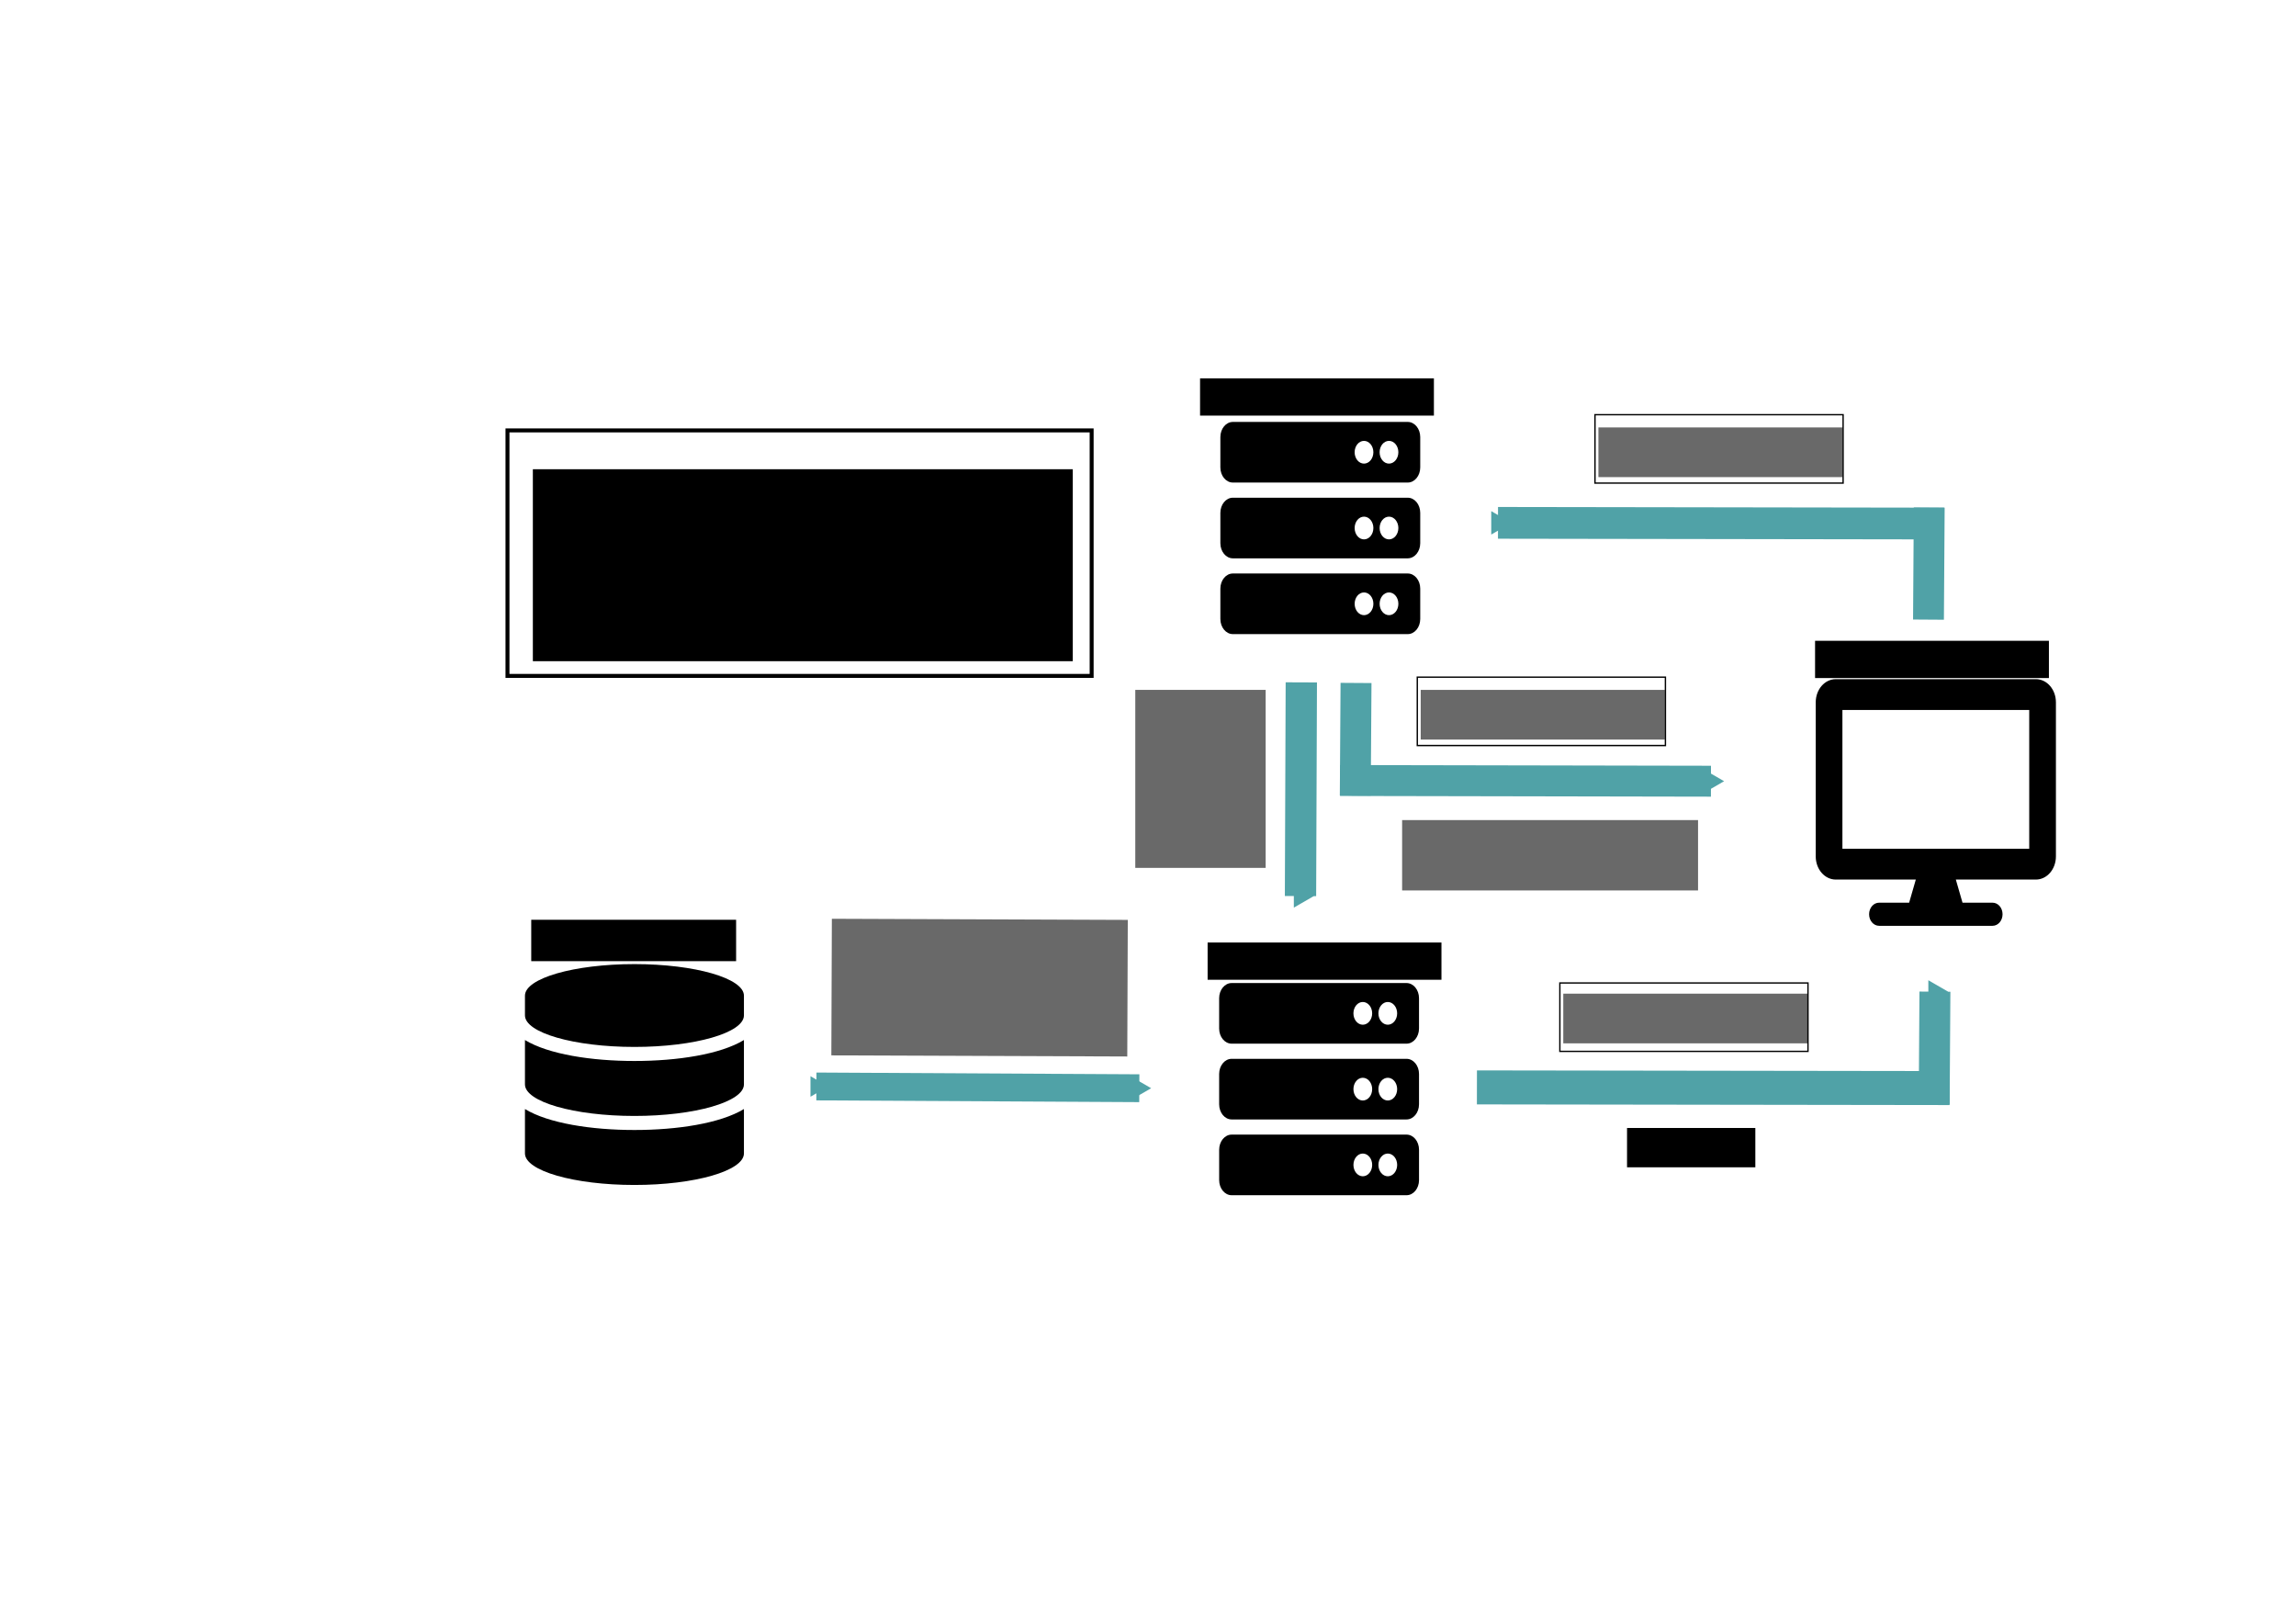 <?xml version="1.0" encoding="UTF-8" standalone="no"?>
<!-- Created with Inkscape (http://www.inkscape.org/) -->

<svg
   xmlns:dc="http://purl.org/dc/elements/1.1/"
   xmlns:cc="http://creativecommons.org/ns#"
   xmlns:rdf="http://www.w3.org/1999/02/22-rdf-syntax-ns#"
   xmlns:svg="http://www.w3.org/2000/svg"
   xmlns="http://www.w3.org/2000/svg"
   xmlns:sodipodi="http://sodipodi.sourceforge.net/DTD/sodipodi-0.dtd"
   xmlns:inkscape="http://www.inkscape.org/namespaces/inkscape"
   width="297mm"
   height="210mm"
   viewBox="0 0 297 210"
   version="1.1"
   id="svg2387"
   inkscape:version="0.92.2 5c3e80d, 2017-08-06"
   sodipodi:docname="3tierdiagram_2.svg">
  <defs
     id="defs2381">
    <marker
       inkscape:stockid="TriangleInS"
       orient="auto"
       refY="0.0"
       refX="0.0"
       id="marker14164"
       style="overflow:visible"
       inkscape:isstock="true">
      <path
         id="path14162"
         d="M 5.77,0.0 L -2.88,5.0 L -2.88,-5.0 L 5.77,0.0 z "
         style="fill-rule:evenodd;stroke:#50a2a7;stroke-width:1pt;stroke-opacity:1;fill:#50a2a7;fill-opacity:1"
         transform="scale(-0.2)" />
    </marker>
    <marker
       inkscape:stockid="TriangleOutS"
       orient="auto"
       refY="0.0"
       refX="0.0"
       id="marker13992"
       style="overflow:visible"
       inkscape:isstock="true">
      <path
         id="path13990"
         d="M 5.77,0.0 L -2.88,5.0 L -2.88,-5.0 L 5.77,0.0 z "
         style="fill-rule:evenodd;stroke:#50a2a7;stroke-width:1pt;stroke-opacity:1;fill:#50a2a7;fill-opacity:1"
         transform="scale(0.2)" />
    </marker>
    <marker
       inkscape:stockid="TriangleOutS"
       orient="auto"
       refY="0.0"
       refX="0.0"
       id="marker12926"
       style="overflow:visible"
       inkscape:isstock="true">
      <path
         id="path12924"
         d="M 5.77,0.0 L -2.88,5.0 L -2.88,-5.0 L 5.77,0.0 z "
         style="fill-rule:evenodd;stroke:#50a2a7;stroke-width:1pt;stroke-opacity:1;fill:#50a2a7;fill-opacity:1"
         transform="scale(0.2)" />
    </marker>
    <marker
       inkscape:isstock="true"
       style="overflow:visible"
       id="marker12766"
       refX="0.0"
       refY="0.0"
       orient="auto"
       inkscape:stockid="TriangleInS">
      <path
         transform="scale(-0.2)"
         style="fill-rule:evenodd;stroke:#000000;stroke-width:1pt;stroke-opacity:1;fill:#000000;fill-opacity:1"
         d="M 5.77,0.0 L -2.88,5.0 L -2.88,-5.0 L 5.77,0.0 z "
         id="path12764" />
    </marker>
    <marker
       inkscape:stockid="TriangleInS"
       orient="auto"
       refY="0.0"
       refX="0.0"
       id="marker11527"
       style="overflow:visible"
       inkscape:isstock="true"
       inkscape:collect="always">
      <path
         id="path11525"
         d="M 5.77,0.0 L -2.88,5.0 L -2.88,-5.0 L 5.77,0.0 z "
         style="fill-rule:evenodd;stroke:#50a2a7;stroke-width:1pt;stroke-opacity:1;fill:#50a2a7;fill-opacity:1"
         transform="scale(-0.2)" />
    </marker>
    <marker
       inkscape:stockid="Arrow1Sstart"
       orient="auto"
       refY="0.0"
       refX="0.0"
       id="Arrow1Sstart"
       style="overflow:visible"
       inkscape:isstock="true">
      <path
         id="path3136"
         d="M 0.0,0.0 L 5.0,-5.0 L -12.5,0.0 L 5.0,5.0 L 0.0,0.0 z "
         style="fill-rule:evenodd;stroke:#000000;stroke-width:1pt;stroke-opacity:1;fill:#000000;fill-opacity:1"
         transform="scale(0.2) translate(6,0)" />
    </marker>
    <marker
       inkscape:stockid="TriangleInS"
       orient="auto"
       refY="0.0"
       refX="0.0"
       id="marker11239"
       style="overflow:visible"
       inkscape:isstock="true">
      <path
         id="path11237"
         d="M 5.77,0.0 L -2.88,5.0 L -2.88,-5.0 L 5.77,0.0 z "
         style="fill-rule:evenodd;stroke:#000000;stroke-width:1pt;stroke-opacity:1;fill:#000000;fill-opacity:1"
         transform="scale(-0.2)" />
    </marker>
    <marker
       inkscape:stockid="TriangleInS"
       orient="auto"
       refY="0.0"
       refX="0.0"
       id="marker10531"
       style="overflow:visible"
       inkscape:isstock="true">
      <path
         id="path10529"
         d="M 5.77,0.0 L -2.88,5.0 L -2.88,-5.0 L 5.77,0.0 z "
         style="fill-rule:evenodd;stroke:#000000;stroke-width:1pt;stroke-opacity:1;fill:#000000;fill-opacity:1"
         transform="scale(-0.2)" />
    </marker>
    <marker
       inkscape:isstock="true"
       style="overflow:visible"
       id="marker10175"
       refX="0.0"
       refY="0.0"
       orient="auto"
       inkscape:stockid="TriangleInS"
       inkscape:collect="always">
      <path
         transform="scale(-0.2)"
         style="fill-rule:evenodd;stroke:#50a2a7;stroke-width:1pt;stroke-opacity:1;fill:#50a2a7;fill-opacity:1"
         d="M 5.77,0.0 L -2.88,5.0 L -2.88,-5.0 L 5.77,0.0 z "
         id="path10173" />
    </marker>
    <marker
       inkscape:isstock="true"
       style="overflow:visible"
       id="marker9929"
       refX="0.0"
       refY="0.0"
       orient="auto"
       inkscape:stockid="TriangleInS">
      <path
         transform="scale(-0.2)"
         style="fill-rule:evenodd;stroke:#000000;stroke-width:1pt;stroke-opacity:1;fill:#000000;fill-opacity:1"
         d="M 5.77,0.0 L -2.88,5.0 L -2.88,-5.0 L 5.77,0.0 z "
         id="path9927" />
    </marker>
    <marker
       inkscape:stockid="TriangleInS"
       orient="auto"
       refY="0.0"
       refX="0.0"
       id="TriangleInS"
       style="overflow:visible"
       inkscape:isstock="true"
       inkscape:collect="always">
      <path
         id="path3263"
         d="M 5.77,0.0 L -2.88,5.0 L -2.88,-5.0 L 5.77,0.0 z "
         style="fill-rule:evenodd;stroke:#50a2a7;stroke-width:1pt;stroke-opacity:1;fill:#50a2a7;fill-opacity:1"
         transform="scale(-0.2)" />
    </marker>
    <marker
       inkscape:stockid="Arrow2Mstart"
       orient="auto"
       refY="0.0"
       refX="0.0"
       id="Arrow2Mstart"
       style="overflow:visible"
       inkscape:isstock="true">
      <path
         id="path3148"
         style="fill-rule:evenodd;stroke-width:0.625;stroke-linejoin:round;stroke:#000000;stroke-opacity:1;fill:#000000;fill-opacity:1"
         d="M 8.719,4.034 L -2.207,0.016 L 8.719,-4.002 C 6.973,-1.63 6.983,1.616 8.719,4.034 z "
         transform="scale(0.6) translate(0,0)" />
    </marker>
    <marker
       inkscape:stockid="TriangleOutS"
       orient="auto"
       refY="0.0"
       refX="0.0"
       id="TriangleOutS"
       style="overflow:visible"
       inkscape:isstock="true">
      <path
         id="path3272"
         d="M 5.77,0.0 L -2.88,5.0 L -2.88,-5.0 L 5.77,0.0 z "
         style="fill-rule:evenodd;stroke:#000000;stroke-width:1pt;stroke-opacity:1;fill:#000000;fill-opacity:1"
         transform="scale(0.2)" />
    </marker>
    <marker
       inkscape:isstock="true"
       style="overflow:visible"
       id="marker8484"
       refX="0.0"
       refY="0.0"
       orient="auto"
       inkscape:stockid="TriangleOutM">
      <path
         transform="scale(0.4)"
         style="fill-rule:evenodd;stroke:#000000;stroke-width:1pt;stroke-opacity:1;fill:#000000;fill-opacity:1"
         d="M 5.77,0.0 L -2.88,5.0 L -2.88,-5.0 L 5.77,0.0 z "
         id="path8482" />
    </marker>
    <marker
       inkscape:isstock="true"
       style="overflow:visible"
       id="marker8396"
       refX="0.0"
       refY="0.0"
       orient="auto"
       inkscape:stockid="TriangleInM">
      <path
         transform="scale(-0.4)"
         style="fill-rule:evenodd;stroke:#000000;stroke-width:1pt;stroke-opacity:1;fill:#000000;fill-opacity:1"
         d="M 5.77,0.0 L -2.88,5.0 L -2.88,-5.0 L 5.77,0.0 z "
         id="path8394" />
    </marker>
    <marker
       inkscape:isstock="true"
       style="overflow:visible"
       id="marker5792"
       refX="0.0"
       refY="0.0"
       orient="auto"
       inkscape:stockid="TriangleOutM">
      <path
         transform="scale(0.4)"
         style="fill-rule:evenodd;stroke:#50a2a7;stroke-width:1pt;stroke-opacity:1;fill:#50a2a7;fill-opacity:1"
         d="M 5.77,0.0 L -2.88,5.0 L -2.88,-5.0 L 5.77,0.0 z "
         id="path5790" />
    </marker>
    <marker
       inkscape:isstock="true"
       style="overflow:visible"
       id="marker5716"
       refX="0.0"
       refY="0.0"
       orient="auto"
       inkscape:stockid="TriangleInM">
      <path
         transform="scale(-0.4)"
         style="fill-rule:evenodd;stroke:#50a2a7;stroke-width:1pt;stroke-opacity:1;fill:#50a2a7;fill-opacity:1"
         d="M 5.77,0.0 L -2.88,5.0 L -2.88,-5.0 L 5.77,0.0 z "
         id="path5714" />
    </marker>
    <marker
       inkscape:isstock="true"
       style="overflow:visible"
       id="marker4504"
       refX="0.0"
       refY="0.0"
       orient="auto"
       inkscape:stockid="TriangleOutM">
      <path
         transform="scale(0.4)"
         style="fill-rule:evenodd;stroke:#000000;stroke-width:1pt;stroke-opacity:1;fill:#000000;fill-opacity:1"
         d="M 5.77,0.0 L -2.88,5.0 L -2.88,-5.0 L 5.77,0.0 z "
         id="path4502" />
    </marker>
    <marker
       inkscape:isstock="true"
       style="overflow:visible"
       id="marker4440"
       refX="0.0"
       refY="0.0"
       orient="auto"
       inkscape:stockid="TriangleInM">
      <path
         transform="scale(-0.4)"
         style="fill-rule:evenodd;stroke:#000000;stroke-width:1pt;stroke-opacity:1;fill:#000000;fill-opacity:1"
         d="M 5.77,0.0 L -2.88,5.0 L -2.88,-5.0 L 5.77,0.0 z "
         id="path4438" />
    </marker>
    <marker
       inkscape:stockid="TriangleInL"
       orient="auto"
       refY="0.0"
       refX="0.0"
       id="TriangleInL"
       style="overflow:visible"
       inkscape:isstock="true">
      <path
         id="path3257"
         d="M 5.77,0.0 L -2.88,5.0 L -2.88,-5.0 L 5.77,0.0 z "
         style="fill-rule:evenodd;stroke:#000000;stroke-width:1pt;stroke-opacity:1;fill:#000000;fill-opacity:1"
         transform="scale(-0.8)" />
    </marker>
    <marker
       inkscape:stockid="Arrow1Mstart"
       orient="auto"
       refY="0.0"
       refX="0.0"
       id="Arrow1Mstart"
       style="overflow:visible"
       inkscape:isstock="true">
      <path
         id="path3130"
         d="M 0.0,0.0 L 5.0,-5.0 L -12.5,0.0 L 5.0,5.0 L 0.0,0.0 z "
         style="fill-rule:evenodd;stroke:#000000;stroke-width:1pt;stroke-opacity:1;fill:#000000;fill-opacity:1"
         transform="scale(0.4) translate(10,0)" />
    </marker>
    <marker
       inkscape:stockid="Arrow1Lstart"
       orient="auto"
       refY="0.0"
       refX="0.0"
       id="Arrow1Lstart"
       style="overflow:visible"
       inkscape:isstock="true">
      <path
         id="path3124"
         d="M 0.0,0.0 L 5.0,-5.0 L -12.5,0.0 L 5.0,5.0 L 0.0,0.0 z "
         style="fill-rule:evenodd;stroke:#000000;stroke-width:1pt;stroke-opacity:1;fill:#000000;fill-opacity:1"
         transform="scale(0.8) translate(12.5,0)" />
    </marker>
    <marker
       inkscape:stockid="Arrow1Mend"
       orient="auto"
       refY="0.0"
       refX="0.0"
       id="marker3434"
       style="overflow:visible;"
       inkscape:isstock="true">
      <path
         id="path3432"
         d="M 0.0,0.0 L 5.0,-5.0 L -12.5,0.0 L 5.0,5.0 L 0.0,0.0 z "
         style="fill-rule:evenodd;stroke:#000000;stroke-width:1pt;stroke-opacity:1;fill:#000000;fill-opacity:1"
         transform="scale(0.4) rotate(180) translate(10,0)" />
    </marker>
    <marker
       inkscape:stockid="Arrow1Mend"
       orient="auto"
       refY="0.0"
       refX="0.0"
       id="Arrow1Mend"
       style="overflow:visible;"
       inkscape:isstock="true">
      <path
         id="path3133"
         d="M 0.0,0.0 L 5.0,-5.0 L -12.5,0.0 L 5.0,5.0 L 0.0,0.0 z "
         style="fill-rule:evenodd;stroke:#000000;stroke-width:1pt;stroke-opacity:1;fill:#000000;fill-opacity:1"
         transform="scale(0.4) rotate(180) translate(10,0)" />
    </marker>
    <marker
       inkscape:stockid="Arrow1Lend"
       orient="auto"
       refY="0.0"
       refX="0.0"
       id="Arrow1Lend"
       style="overflow:visible;"
       inkscape:isstock="true">
      <path
         id="path3127"
         d="M 0.0,0.0 L 5.0,-5.0 L -12.5,0.0 L 5.0,5.0 L 0.0,0.0 z "
         style="fill-rule:evenodd;stroke:#000000;stroke-width:1pt;stroke-opacity:1;fill:#000000;fill-opacity:1"
         transform="scale(0.8) rotate(180) translate(12.5,0)" />
    </marker>
    <marker
       inkscape:isstock="true"
       style="overflow:visible"
       id="marker8396-9"
       refX="0"
       refY="0"
       orient="auto"
       inkscape:stockid="TriangleInM">
      <path
         inkscape:connector-curvature="0"
         transform="scale(-0.4)"
         style="fill:#000000;fill-opacity:1;fill-rule:evenodd;stroke:#000000;stroke-width:1pt;stroke-opacity:1"
         d="M 5.77,0 -2.88,5 V -5 Z"
         id="path8394-6" />
    </marker>
  </defs>
  <sodipodi:namedview
     id="base"
     pagecolor="#ffffff"
     bordercolor="#666666"
     borderopacity="1.0"
     inkscape:pageopacity="0.0"
     inkscape:pageshadow="2"
     inkscape:zoom="0.98994949"
     inkscape:cx="514.62585"
     inkscape:cy="427.15468"
     inkscape:document-units="mm"
     inkscape:current-layer="layer1"
     showgrid="false"
     inkscape:window-width="1680"
     inkscape:window-height="1005"
     inkscape:window-x="43"
     inkscape:window-y="0"
     inkscape:window-maximized="0" />
  <g
     inkscape:label="Layer 1"
     inkscape:groupmode="layer"
     id="layer1"
     transform="translate(0,-87)">
    <path
       id="path2990"
       d="m 263.355,174.838 h -25.891 c -1.429,0 -2.589,1.34 -2.589,2.991 v 19.938 c 0,1.651 1.16,2.991 2.589,2.991 h 10.357 l -0.863,2.991 h -3.884 c -0.717,0 -1.295,0.667 -1.295,1.495 0,0.829 0.577,1.495 1.295,1.495 h 14.672 c 0.717,0 1.295,-0.667 1.295,-1.495 0,-0.829 -0.577,-1.495 -1.295,-1.495 h -3.884 l -0.863,-2.991 h 10.357 c 1.429,0 2.589,-1.34 2.589,-2.991 v -19.938 c 0,-1.651 -1.16,-2.991 -2.589,-2.991 z m -0.863,21.932 h -24.165 v -17.944 h 24.165 z"
       inkscape:connector-curvature="0"
       style="fill:currentColor;stroke-width:0.058" />
    <path
       id="path3001"
       d="m 181.943,233.743 h -22.622 c -0.892,0 -1.616,0.878 -1.616,1.96 v 3.92 c 0,1.083 0.723,1.96 1.616,1.96 h 22.622 c 0.892,0 1.616,-0.878 1.616,-1.96 v -3.92 c 0,-1.083 -0.723,-1.96 -1.616,-1.96 z m -2.424,5.39 c -0.669,0 -1.212,-0.658 -1.212,-1.47 0,-0.812 0.543,-1.47 1.212,-1.47 0.669,0 1.212,0.658 1.212,1.47 0,0.812 -0.543,1.47 -1.212,1.47 z m -3.232,0 c -0.669,0 -1.212,-0.658 -1.212,-1.47 0,-0.812 0.543,-1.47 1.212,-1.47 0.669,0 1.212,0.658 1.212,1.47 0,0.812 -0.543,1.47 -1.212,1.47 z m 5.655,-15.191 h -22.622 c -0.892,0 -1.616,0.878 -1.616,1.96 v 3.92 c 0,1.083 0.723,1.96 1.616,1.96 h 22.622 c 0.892,0 1.616,-0.878 1.616,-1.96 v -3.92 c 0,-1.083 -0.723,-1.96 -1.616,-1.96 z m -2.424,5.39 c -0.669,0 -1.212,-0.658 -1.212,-1.47 0,-0.812 0.543,-1.47 1.212,-1.47 0.669,0 1.212,0.658 1.212,1.47 0,0.812 -0.543,1.47 -1.212,1.47 z m -3.232,0 c -0.669,0 -1.212,-0.658 -1.212,-1.47 0,-0.812 0.543,-1.47 1.212,-1.47 0.669,0 1.212,0.658 1.212,1.47 0,0.812 -0.543,1.47 -1.212,1.47 z m 5.655,-15.191 h -22.622 c -0.892,0 -1.616,0.878 -1.616,1.96 v 3.92 c 0,1.083 0.723,1.96 1.616,1.96 h 22.622 c 0.892,0 1.616,-0.878 1.616,-1.96 v -3.92 c 0,-1.083 -0.723,-1.96 -1.616,-1.96 z m -2.424,5.39 c -0.669,0 -1.212,-0.658 -1.212,-1.47 0,-0.812 0.543,-1.47 1.212,-1.47 0.669,0 1.212,0.658 1.212,1.47 0,0.812 -0.543,1.47 -1.212,1.47 z m -3.232,0 c -0.669,0 -1.212,-0.658 -1.212,-1.47 0,-0.812 0.543,-1.47 1.212,-1.47 0.669,0 1.212,0.658 1.212,1.47 0,0.812 -0.543,1.47 -1.212,1.47 z"
       inkscape:connector-curvature="0"
       style="fill:currentColor;stroke-width:0.056" />
    <path
       id="path3012"
       d="m 96.232,215.773 v 2.55 c 0,2.248 -6.344,4.081 -14.163,4.081 -7.819,0 -14.163,-1.833 -14.163,-4.081 v -2.55 c 0,-2.248 6.344,-4.081 14.163,-4.081 7.819,0 14.163,1.833 14.163,4.081 z m 0,5.738 v 5.738 c 0,2.248 -6.344,4.081 -14.163,4.081 -7.819,0 -14.163,-1.833 -14.163,-4.081 v -5.738 c 3.043,1.849 8.612,2.71 14.163,2.71 5.551,0 11.12,-0.861 14.163,-2.71 z m 0,8.926 v 5.738 c 0,2.248 -6.344,4.081 -14.163,4.081 -7.819,0 -14.163,-1.833 -14.163,-4.081 v -5.738 c 3.043,1.849 8.612,2.71 14.163,2.71 5.551,0 11.12,-0.861 14.163,-2.71 z"
       inkscape:connector-curvature="0"
       style="fill:currentColor;stroke-width:0.059" />
    <path
       style="fill:currentColor;stroke-width:0.056"
       inkscape:connector-curvature="0"
       d="M 182.099,161.172 H 159.477 c -0.892,0 -1.616,0.878 -1.616,1.96 v 3.92 c 0,1.083 0.723,1.96 1.616,1.96 h 22.622 c 0.892,0 1.616,-0.878 1.616,-1.96 v -3.92 c 0,-1.083 -0.723,-1.96 -1.616,-1.96 z m -2.424,5.39 c -0.669,0 -1.212,-0.658 -1.212,-1.47 0,-0.812 0.543,-1.47 1.212,-1.47 0.669,0 1.212,0.658 1.212,1.47 0,0.812 -0.543,1.47 -1.212,1.47 z m -3.232,0 c -0.669,0 -1.212,-0.658 -1.212,-1.47 0,-0.812 0.543,-1.47 1.212,-1.47 0.669,0 1.212,0.658 1.212,1.47 0,0.812 -0.543,1.47 -1.212,1.47 z m 5.655,-15.191 H 159.477 c -0.892,0 -1.616,0.878 -1.616,1.96 v 3.92 c 0,1.083 0.723,1.96 1.616,1.96 h 22.622 c 0.892,0 1.616,-0.878 1.616,-1.96 v -3.92 c 0,-1.083 -0.723,-1.96 -1.616,-1.96 z m -2.424,5.39 c -0.669,0 -1.212,-0.658 -1.212,-1.47 0,-0.812 0.543,-1.47 1.212,-1.47 0.669,0 1.212,0.658 1.212,1.47 0,0.812 -0.543,1.47 -1.212,1.47 z m -3.232,0 c -0.669,0 -1.212,-0.658 -1.212,-1.47 0,-0.812 0.543,-1.47 1.212,-1.47 0.669,0 1.212,0.658 1.212,1.47 0,0.812 -0.543,1.47 -1.212,1.47 z m 5.655,-15.191 H 159.477 c -0.892,0 -1.616,0.878 -1.616,1.96 v 3.92 c 0,1.083 0.723,1.96 1.616,1.96 h 22.622 c 0.892,0 1.616,-0.878 1.616,-1.96 v -3.92 c 0,-1.083 -0.723,-1.96 -1.616,-1.96 z m -2.424,5.39 c -0.669,0 -1.212,-0.658 -1.212,-1.47 0,-0.812 0.543,-1.47 1.212,-1.47 0.669,0 1.212,0.658 1.212,1.47 0,0.812 -0.543,1.47 -1.212,1.47 z m -3.232,0 c -0.669,0 -1.212,-0.658 -1.212,-1.47 0,-0.812 0.543,-1.47 1.212,-1.47 0.669,0 1.212,0.658 1.212,1.47 0,0.812 -0.543,1.47 -1.212,1.47 z"
       id="path3023" />
    <path
       inkscape:connector-curvature="0"
       id="path5712"
       d="m 105.606,227.516 c 41.769,0.228 41.769,0.228 41.769,0.228"
       style="fill:none;stroke:#50a2a7;stroke-width:3.6;stroke-linecap:butt;stroke-linejoin:miter;stroke-miterlimit:4;stroke-dasharray:none;stroke-opacity:1;marker-start:url(#marker14164);marker-end:url(#marker13992)" />
    <path
       inkscape:connector-curvature="0"
       id="path8392"
       d="m 193.774,154.622 c 57.694,0.09 57.694,0.09 57.694,0.09"
       style="fill:none;stroke:#50a2a7;stroke-width:4.104;stroke-linecap:butt;stroke-linejoin:miter;stroke-miterlimit:4;stroke-dasharray:none;stroke-opacity:1;marker-start:url(#TriangleInS)" />
    <path
       style="fill:none;stroke:#50a2a7;stroke-width:3.991;stroke-linecap:butt;stroke-linejoin:miter;stroke-miterlimit:4;stroke-dasharray:none;stroke-opacity:1"
       d="m 249.556,152.645 c -0.096,14.494 -0.096,14.494 -0.096,14.494"
       id="path9925"
       inkscape:connector-curvature="0" />
    <path
       style="fill:none;stroke:#50a2a7;stroke-width:3.998;stroke-linecap:butt;stroke-linejoin:miter;stroke-miterlimit:4;stroke-dasharray:none;stroke-opacity:1;marker-start:url(#marker10175)"
       d="m 221.321,188.037 c -47.977,-0.091 -47.977,-0.091 -47.977,-0.091"
       id="path10171"
       inkscape:connector-curvature="0" />
    <path
       inkscape:connector-curvature="0"
       id="path10477"
       d="m 175.409,175.33 c -0.096,14.561 -0.096,14.561 -0.096,14.561"
       style="fill:none;stroke:#50a2a7;stroke-width:4;stroke-linecap:butt;stroke-linejoin:miter;stroke-miterlimit:4;stroke-dasharray:none;stroke-opacity:1" />
    <path
       inkscape:connector-curvature="0"
       id="path10527"
       d="m 252.189,227.724 c -61.141,-0.086 -61.141,-0.086 -61.141,-0.086"
       style="fill:none;stroke:#50a2a7;stroke-width:4.397;stroke-linecap:butt;stroke-linejoin:miter;stroke-miterlimit:4;stroke-dasharray:none;stroke-opacity:1" />
    <path
       inkscape:connector-curvature="0"
       id="path11235"
       d="m 250.293,215.256 c -0.096,14.561 -0.096,14.561 -0.096,14.561"
       style="fill:none;stroke:#50a2a7;stroke-width:4;stroke-linecap:butt;stroke-linejoin:miter;stroke-miterlimit:4;stroke-dasharray:none;stroke-opacity:1;marker-start:url(#marker11527)" />
    <path
       style="fill:none;stroke:#50a2a7;stroke-width:4.049;stroke-linecap:butt;stroke-linejoin:miter;stroke-miterlimit:4;stroke-dasharray:none;stroke-opacity:1;marker-end:url(#marker12926)"
       d="m 168.332,175.253 c -0.105,27.639 -0.105,27.639 -0.105,27.639"
       id="path12756"
       inkscape:connector-curvature="0" />
    <flowRoot
       xml:space="preserve"
       id="flowRoot13192"
       style="font-style:normal;font-variant:normal;font-weight:normal;font-stretch:normal;font-size:18.667px;line-height:1.25;font-family:sans-serif;-inkscape-font-specification:'sans-serif, Normal';font-variant-ligatures:normal;font-variant-caps:normal;font-variant-numeric:normal;font-feature-settings:normal;text-align:center;letter-spacing:0px;word-spacing:0px;writing-mode:lr-tb;text-anchor:middle;fill:#000000;fill-opacity:0.588;stroke:none;"
       transform="matrix(0.265,0,0,0.265,102.632,122.012)"><flowRegion
         id="flowRegion13194"
         style="font-style:normal;font-variant:normal;font-weight:normal;font-stretch:normal;font-size:18.667px;font-family:sans-serif;-inkscape-font-specification:'sans-serif, Normal';font-variant-ligatures:normal;font-variant-caps:normal;font-variant-numeric:normal;font-feature-settings:normal;text-align:center;writing-mode:lr-tb;text-anchor:middle;fill:#000000;fill-opacity:0.588;"><rect
           id="rect13196"
           width="119.198"
           height="24.244"
           x="392.949"
           y="76.493"
           style="font-style:normal;font-variant:normal;font-weight:normal;font-stretch:normal;font-size:18.667px;font-family:sans-serif;-inkscape-font-specification:'sans-serif, Normal';font-variant-ligatures:normal;font-variant-caps:normal;font-variant-numeric:normal;font-feature-settings:normal;text-align:center;writing-mode:lr-tb;text-anchor:middle;fill:#000000;fill-opacity:0.588;" /></flowRegion><flowPara
         id="flowPara13198">Request</flowPara></flowRoot>    <rect
       style="fill:none;fill-opacity:1;stroke:#000000;stroke-width:0.176;stroke-linecap:round;stroke-miterlimit:4;stroke-dasharray:none;stroke-opacity:1"
       id="rect13200"
       width="32.096"
       height="8.844"
       x="206.32"
       y="140.635" />
    <flowRoot
       transform="matrix(0.265,0,0,0.265,79.646,155.956)"
       style="font-style:normal;font-variant:normal;font-weight:normal;font-stretch:normal;font-size:18.667px;line-height:1.25;font-family:sans-serif;-inkscape-font-specification:'sans-serif, Normal';font-variant-ligatures:normal;font-variant-caps:normal;font-variant-numeric:normal;font-feature-settings:normal;text-align:center;letter-spacing:0px;word-spacing:0px;writing-mode:lr-tb;text-anchor:middle;fill:#000000;fill-opacity:0.588;stroke:none;"
       id="flowRoot13208"
       xml:space="preserve"><flowRegion
         style="font-style:normal;font-variant:normal;font-weight:normal;font-stretch:normal;font-size:18.667px;font-family:sans-serif;-inkscape-font-specification:'sans-serif, Normal';font-variant-ligatures:normal;font-variant-caps:normal;font-variant-numeric:normal;font-feature-settings:normal;text-align:center;writing-mode:lr-tb;text-anchor:middle;fill:#000000;fill-opacity:0.588;"
         id="flowRegion13204"><rect
           style="font-style:normal;font-variant:normal;font-weight:normal;font-stretch:normal;font-size:18.667px;font-family:sans-serif;-inkscape-font-specification:'sans-serif, Normal';font-variant-ligatures:normal;font-variant-caps:normal;font-variant-numeric:normal;font-feature-settings:normal;text-align:center;writing-mode:lr-tb;text-anchor:middle;fill:#000000;fill-opacity:0.588;"
           y="76.493"
           x="392.949"
           height="24.244"
           width="119.198"
           id="rect13202" /></flowRegion><flowPara
         id="flowPara13206">Response</flowPara></flowRoot>    <rect
       y="174.578"
       x="183.335"
       height="8.844"
       width="32.096"
       id="rect13210"
       style="fill:none;fill-opacity:1;stroke:#000000;stroke-width:0.176;stroke-linecap:round;stroke-miterlimit:4;stroke-dasharray:none;stroke-opacity:1" />
    <path
       inkscape:connector-curvature="0"
       id="path8392-0"
       d="M 11.435,9.903 C 247.562,10.229 247.562,10.229 247.562,10.229"
       style="fill:none;stroke:#000000;stroke-width:4.025;stroke-linecap:butt;stroke-linejoin:miter;stroke-miterlimit:4;stroke-dasharray:none;stroke-opacity:1;marker-start:url(#marker8396-9)" />
    <flowRoot
       xml:space="preserve"
       id="flowRoot13467"
       style="font-style:normal;font-variant:normal;font-weight:normal;font-stretch:normal;font-size:13.333px;line-height:1.25;font-family:sans-serif;-inkscape-font-specification:'sans-serif, Normal';font-variant-ligatures:normal;font-variant-caps:normal;font-variant-numeric:normal;font-feature-settings:normal;text-align:center;letter-spacing:0px;word-spacing:0px;writing-mode:lr-tb;text-anchor:middle;fill:#000000;fill-opacity:0.588;stroke:none;"
       transform="matrix(0.265,0,0,0.265,77.241,172.794)"><flowRegion
         id="flowRegion13463"
         style="font-style:normal;font-variant:normal;font-weight:normal;font-stretch:normal;font-size:13.333px;font-family:sans-serif;-inkscape-font-specification:'sans-serif, Normal';font-variant-ligatures:normal;font-variant-caps:normal;font-variant-numeric:normal;font-feature-settings:normal;text-align:center;writing-mode:lr-tb;text-anchor:middle;fill:#000000;fill-opacity:0.588;"><rect
           id="rect13461"
           width="144.452"
           height="34.345"
           x="392.949"
           y="76.493"
           style="font-style:normal;font-variant:normal;font-weight:normal;font-stretch:normal;font-size:13.333px;font-family:sans-serif;-inkscape-font-specification:'sans-serif, Normal';font-variant-ligatures:normal;font-variant-caps:normal;font-variant-numeric:normal;font-feature-settings:normal;text-align:center;writing-mode:lr-tb;text-anchor:middle;fill:#000000;fill-opacity:0.588;" /></flowRegion><flowPara
         id="flowPara13465">HTML, CSS, Scripts, Static Assets</flowPara></flowRoot>    <flowRoot
       xml:space="preserve"
       id="flowRoot13467-3"
       style="font-style:normal;font-variant:normal;font-weight:normal;font-stretch:normal;font-size:13.333px;line-height:1.25;font-family:sans-serif;-inkscape-font-specification:'sans-serif, Normal';font-variant-ligatures:normal;font-variant-caps:normal;font-variant-numeric:normal;font-feature-settings:normal;text-align:center;letter-spacing:0px;word-spacing:0px;writing-mode:lr-tb;text-anchor:middle;fill:#000000;fill-opacity:1;stroke:none"
       transform="matrix(0.265,0,0,0.265,106.334,212.615)"><flowRegion
         id="flowRegion13463-8"
         style="font-style:normal;font-variant:normal;font-weight:normal;font-stretch:normal;font-size:13.333px;font-family:sans-serif;-inkscape-font-specification:'sans-serif, Normal';font-variant-ligatures:normal;font-variant-caps:normal;font-variant-numeric:normal;font-feature-settings:normal;text-align:center;writing-mode:lr-tb;text-anchor:middle"><rect
           id="rect13461-3"
           width="62.63"
           height="19.193"
           x="392.949"
           y="76.493"
           style="font-style:normal;font-variant:normal;font-weight:normal;font-stretch:normal;font-size:13.333px;font-family:sans-serif;-inkscape-font-specification:'sans-serif, Normal';font-variant-ligatures:normal;font-variant-caps:normal;font-variant-numeric:normal;font-feature-settings:normal;text-align:center;writing-mode:lr-tb;text-anchor:middle" /></flowRegion><flowPara
         id="flowPara13465-1">JSON</flowPara></flowRoot>    <rect
       style="fill:none;fill-opacity:1;stroke:#000000;stroke-width:0.176;stroke-linecap:round;stroke-miterlimit:4;stroke-dasharray:none;stroke-opacity:1"
       id="rect13493"
       width="32.096"
       height="8.844"
       x="201.776"
       y="214.134" />
    <flowRoot
       xml:space="preserve"
       id="flowRoot13513"
       style="font-style:normal;font-variant:normal;font-weight:normal;font-stretch:normal;font-size:18.667px;line-height:1.25;font-family:sans-serif;-inkscape-font-specification:'sans-serif, Normal';font-variant-ligatures:normal;font-variant-caps:normal;font-variant-numeric:normal;font-feature-settings:normal;text-align:center;letter-spacing:0px;word-spacing:0px;writing-mode:lr-tb;text-anchor:middle;fill:#000000;fill-opacity:0.588;stroke:none;"
       transform="matrix(0.265,0,0,0.265,98.088,195.244)"><flowRegion
         id="flowRegion13509"
         style="font-style:normal;font-variant:normal;font-weight:normal;font-stretch:normal;font-size:18.667px;font-family:sans-serif;-inkscape-font-specification:'sans-serif, Normal';font-variant-ligatures:normal;font-variant-caps:normal;font-variant-numeric:normal;font-feature-settings:normal;text-align:center;writing-mode:lr-tb;text-anchor:middle;fill:#000000;fill-opacity:0.588;"><rect
           id="rect13507"
           width="119.198"
           height="24.244"
           x="392.949"
           y="76.493"
           style="font-style:normal;font-variant:normal;font-weight:normal;font-stretch:normal;font-size:18.667px;font-family:sans-serif;-inkscape-font-specification:'sans-serif, Normal';font-variant-ligatures:normal;font-variant-caps:normal;font-variant-numeric:normal;font-feature-settings:normal;text-align:center;writing-mode:lr-tb;text-anchor:middle;fill:#000000;fill-opacity:0.588;" /></flowRegion><flowPara
         id="flowPara13511">Response</flowPara></flowRoot>    <flowRoot
       xml:space="preserve"
       id="flowRoot13467-5"
       style="font-style:normal;font-variant:normal;font-weight:normal;font-stretch:normal;font-size:13.333px;line-height:1.25;font-family:sans-serif;-inkscape-font-specification:'sans-serif, Normal';font-variant-ligatures:normal;font-variant-caps:normal;font-variant-numeric:normal;font-feature-settings:normal;text-align:center;letter-spacing:0px;word-spacing:0px;writing-mode:lr-tb;text-anchor:middle;fill:#000000;fill-opacity:0.588;stroke:none;"
       transform="matrix(0.265,0.001,-0.001,0.265,3.551,185.165)"><flowRegion
         id="flowRegion13463-1"
         style="font-style:normal;font-variant:normal;font-weight:normal;font-stretch:normal;font-size:13.333px;font-family:sans-serif;-inkscape-font-specification:'sans-serif, Normal';font-variant-ligatures:normal;font-variant-caps:normal;font-variant-numeric:normal;font-feature-settings:normal;text-align:center;writing-mode:lr-tb;text-anchor:middle;fill:#000000;fill-opacity:0.588;"><rect
           id="rect13461-2"
           width="144.452"
           height="66.67"
           x="392.949"
           y="76.493"
           style="font-style:normal;font-variant:normal;font-weight:normal;font-stretch:normal;font-size:13.333px;font-family:sans-serif;-inkscape-font-specification:'sans-serif, Normal';font-variant-ligatures:normal;font-variant-caps:normal;font-variant-numeric:normal;font-feature-settings:normal;text-align:center;writing-mode:lr-tb;text-anchor:middle;fill:#000000;fill-opacity:0.588;" /></flowRegion><flowPara
         id="flowPara13465-8">SELECT</flowPara><flowPara
         id="flowPara13539">UPDATE</flowPara><flowPara
         id="flowPara13541">INSERT</flowPara><flowPara
         id="flowPara13543">DELETE</flowPara></flowRoot>    <flowRoot
       xml:space="preserve"
       id="flowRoot13467-2"
       style="font-style:normal;font-variant:normal;font-weight:normal;font-stretch:normal;font-size:13.333px;line-height:1.25;font-family:sans-serif;-inkscape-font-specification:'sans-serif, Normal';font-variant-ligatures:normal;font-variant-caps:normal;font-variant-numeric:normal;font-feature-settings:normal;text-align:center;letter-spacing:0px;word-spacing:0px;writing-mode:lr-tb;text-anchor:middle;fill:#000000;fill-opacity:0.588;stroke:none;"
       transform="matrix(0.265,0,0,0.265,42.724,155.954)"><flowRegion
         id="flowRegion13463-2"
         style="font-style:normal;font-variant:normal;font-weight:normal;font-stretch:normal;font-size:13.333px;font-family:sans-serif;-inkscape-font-specification:'sans-serif, Normal';font-variant-ligatures:normal;font-variant-caps:normal;font-variant-numeric:normal;font-feature-settings:normal;text-align:center;writing-mode:lr-tb;text-anchor:middle;fill:#000000;fill-opacity:0.588;"><rect
           id="rect13461-31"
           width="63.64"
           height="86.873"
           x="392.949"
           y="76.493"
           style="font-style:normal;font-variant:normal;font-weight:normal;font-stretch:normal;font-size:13.333px;font-family:sans-serif;-inkscape-font-specification:'sans-serif, Normal';font-variant-ligatures:normal;font-variant-caps:normal;font-variant-numeric:normal;font-feature-settings:normal;text-align:center;writing-mode:lr-tb;text-anchor:middle;fill:#000000;fill-opacity:0.588;" /></flowRegion><flowPara
         id="flowPara13465-3">GET</flowPara><flowPara
         id="flowPara13569">POST</flowPara><flowPara
         id="flowPara13571">PUT</flowPara><flowPara
         id="flowPara13573">PATCH</flowPara><flowPara
         id="flowPara13575">DELETE</flowPara></flowRoot>    <flowRoot
       xml:space="preserve"
       id="flowRoot13467-3-8-8"
       style="font-style:normal;font-variant:normal;font-weight:normal;font-stretch:normal;font-size:13.333px;line-height:1.25;font-family:sans-serif;-inkscape-font-specification:'sans-serif, Normal';font-variant-ligatures:normal;font-variant-caps:normal;font-variant-numeric:normal;font-feature-settings:normal;text-align:center;letter-spacing:0px;word-spacing:0px;writing-mode:lr-tb;text-anchor:middle;fill:#000000;fill-opacity:1;stroke:none"
       transform="matrix(0.265,0,0,0.265,-35.413,185.687)"><flowRegion
         id="flowRegion13463-8-2-9"
         style="font-style:normal;font-variant:normal;font-weight:normal;font-stretch:normal;font-size:13.333px;font-family:sans-serif;-inkscape-font-specification:'sans-serif, Normal';font-variant-ligatures:normal;font-variant-caps:normal;font-variant-numeric:normal;font-feature-settings:normal;text-align:center;writing-mode:lr-tb;text-anchor:middle"><rect
           id="rect13461-3-1-2"
           width="100.005"
           height="20.203"
           x="392.949"
           y="76.493"
           style="font-style:normal;font-variant:normal;font-weight:normal;font-stretch:normal;font-size:13.333px;font-family:sans-serif;-inkscape-font-specification:'sans-serif, Normal';font-variant-ligatures:normal;font-variant-caps:normal;font-variant-numeric:normal;font-feature-settings:normal;text-align:center;writing-mode:lr-tb;text-anchor:middle" /></flowRegion><flowPara
         id="flowPara13465-1-6-5">Database</flowPara></flowRoot>    <flowRoot
       xml:space="preserve"
       id="flowRoot13467-3-8-8-0"
       style="font-style:normal;font-variant:normal;font-weight:normal;font-stretch:normal;font-size:13.333px;line-height:1.25;font-family:sans-serif;-inkscape-font-specification:'sans-serif, Normal';font-variant-ligatures:normal;font-variant-caps:normal;font-variant-numeric:normal;font-feature-settings:normal;text-align:center;letter-spacing:0px;word-spacing:0px;writing-mode:lr-tb;text-anchor:middle;fill:#000000;fill-opacity:1;stroke:none"
       transform="matrix(0.265,0,0,0.265,51.103,115.663)"><flowRegion
         id="flowRegion13463-8-2-9-2"
         style="font-style:normal;font-variant:normal;font-weight:normal;font-stretch:normal;font-size:13.333px;font-family:sans-serif;-inkscape-font-specification:'sans-serif, Normal';font-variant-ligatures:normal;font-variant-caps:normal;font-variant-numeric:normal;font-feature-settings:normal;text-align:center;writing-mode:lr-tb;text-anchor:middle"><rect
           id="rect13461-3-1-2-1"
           width="114.147"
           height="18.183"
           x="392.949"
           y="76.493"
           style="font-style:normal;font-variant:normal;font-weight:normal;font-stretch:normal;font-size:13.333px;font-family:sans-serif;-inkscape-font-specification:'sans-serif, Normal';font-variant-ligatures:normal;font-variant-caps:normal;font-variant-numeric:normal;font-feature-settings:normal;text-align:center;writing-mode:lr-tb;text-anchor:middle" /></flowRegion><flowPara
         id="flowPara13465-1-6-5-1">Frontend Server</flowPara></flowRoot>    <flowRoot
       xml:space="preserve"
       id="flowRoot13467-3-8-8-0-3"
       style="font-style:normal;font-variant:normal;font-weight:normal;font-stretch:normal;font-size:13.333px;line-height:1.25;font-family:sans-serif;-inkscape-font-specification:'sans-serif, Normal';font-variant-ligatures:normal;font-variant-caps:normal;font-variant-numeric:normal;font-feature-settings:normal;text-align:center;letter-spacing:0px;word-spacing:0px;writing-mode:lr-tb;text-anchor:middle;fill:#000000;fill-opacity:1;stroke:none"
       transform="matrix(0.265,0,0,0.265,52.08,188.627)"><flowRegion
         id="flowRegion13463-8-2-9-2-8"
         style="font-style:normal;font-variant:normal;font-weight:normal;font-stretch:normal;font-size:13.333px;font-family:sans-serif;-inkscape-font-specification:'sans-serif, Normal';font-variant-ligatures:normal;font-variant-caps:normal;font-variant-numeric:normal;font-feature-settings:normal;text-align:center;writing-mode:lr-tb;text-anchor:middle"><rect
           id="rect13461-3-1-2-1-8"
           width="114.147"
           height="18.183"
           x="392.949"
           y="76.493"
           style="font-style:normal;font-variant:normal;font-weight:normal;font-stretch:normal;font-size:13.333px;font-family:sans-serif;-inkscape-font-specification:'sans-serif, Normal';font-variant-ligatures:normal;font-variant-caps:normal;font-variant-numeric:normal;font-feature-settings:normal;text-align:center;writing-mode:lr-tb;text-anchor:middle" /></flowRegion><flowPara
         id="flowPara13465-1-6-5-1-9">Backend Server</flowPara></flowRoot>    <flowRoot
       xml:space="preserve"
       id="flowRoot13467-2-8"
       style="font-style:normal;font-variant:normal;font-weight:normal;font-stretch:normal;font-size:37.333px;line-height:1.25;font-family:sans-serif;-inkscape-font-specification:'sans-serif, Normal';font-variant-ligatures:normal;font-variant-caps:normal;font-variant-numeric:normal;font-feature-settings:normal;text-align:start;letter-spacing:0px;word-spacing:0px;writing-mode:lr-tb;text-anchor:start;fill:#000000;fill-opacity:1;stroke:none"
       transform="matrix(0.239,0,0,0.265,-24.987,127.417)"><flowRegion
         id="flowRegion13463-2-0"
         style="font-style:normal;font-variant:normal;font-weight:normal;font-stretch:normal;font-size:37.333px;font-family:sans-serif;-inkscape-font-specification:'sans-serif, Normal';font-variant-ligatures:normal;font-variant-caps:normal;font-variant-numeric:normal;font-feature-settings:normal;text-align:start;writing-mode:lr-tb;text-anchor:start"><rect
           id="rect13461-31-8"
           width="292.23"
           height="93.69"
           x="392.949"
           y="76.493"
           style="font-style:normal;font-variant:normal;font-weight:normal;font-stretch:normal;font-size:37.333px;font-family:sans-serif;-inkscape-font-specification:'sans-serif, Normal';font-variant-ligatures:normal;font-variant-caps:normal;font-variant-numeric:normal;font-feature-settings:normal;text-align:start;writing-mode:lr-tb;text-anchor:start" /></flowRegion><flowPara
         id="flowPara13575-6">THREE - TIER</flowPara><flowPara
         id="flowPara14744">ARCHITECTURE</flowPara></flowRoot>    <rect
       y="142.666"
       x="65.645"
       height="31.749"
       width="75.565"
       id="rect14746"
       style="fill:none;fill-opacity:1;stroke:#000000;stroke-width:0.512;stroke-linecap:round;stroke-miterlimit:4;stroke-dasharray:none;stroke-opacity:1" />
    <flowRoot
       xml:space="preserve"
       id="flowRoot13467-3-8-8-0-0"
       style="font-style:normal;font-variant:normal;font-weight:normal;font-stretch:normal;font-size:13.333px;line-height:1.25;font-family:sans-serif;-inkscape-font-specification:'sans-serif, Normal';font-variant-ligatures:normal;font-variant-caps:normal;font-variant-numeric:normal;font-feature-settings:normal;text-align:center;letter-spacing:0px;word-spacing:0px;writing-mode:lr-tb;text-anchor:middle;fill:#000000;fill-opacity:1;stroke:none"
       transform="matrix(0.265,0,0,0.265,130.657,149.606)"><flowRegion
         id="flowRegion13463-8-2-9-2-5"
         style="font-style:normal;font-variant:normal;font-weight:normal;font-stretch:normal;font-size:13.333px;font-family:sans-serif;-inkscape-font-specification:'sans-serif, Normal';font-variant-ligatures:normal;font-variant-caps:normal;font-variant-numeric:normal;font-feature-settings:normal;text-align:center;writing-mode:lr-tb;text-anchor:middle"><rect
           id="rect13461-3-1-2-1-7"
           width="114.147"
           height="18.183"
           x="392.949"
           y="76.493"
           style="font-style:normal;font-variant:normal;font-weight:normal;font-stretch:normal;font-size:13.333px;font-family:sans-serif;-inkscape-font-specification:'sans-serif, Normal';font-variant-ligatures:normal;font-variant-caps:normal;font-variant-numeric:normal;font-feature-settings:normal;text-align:center;writing-mode:lr-tb;text-anchor:middle" /></flowRegion><flowPara
         id="flowPara13465-1-6-5-1-4">Client</flowPara></flowRoot>  </g>
</svg>
